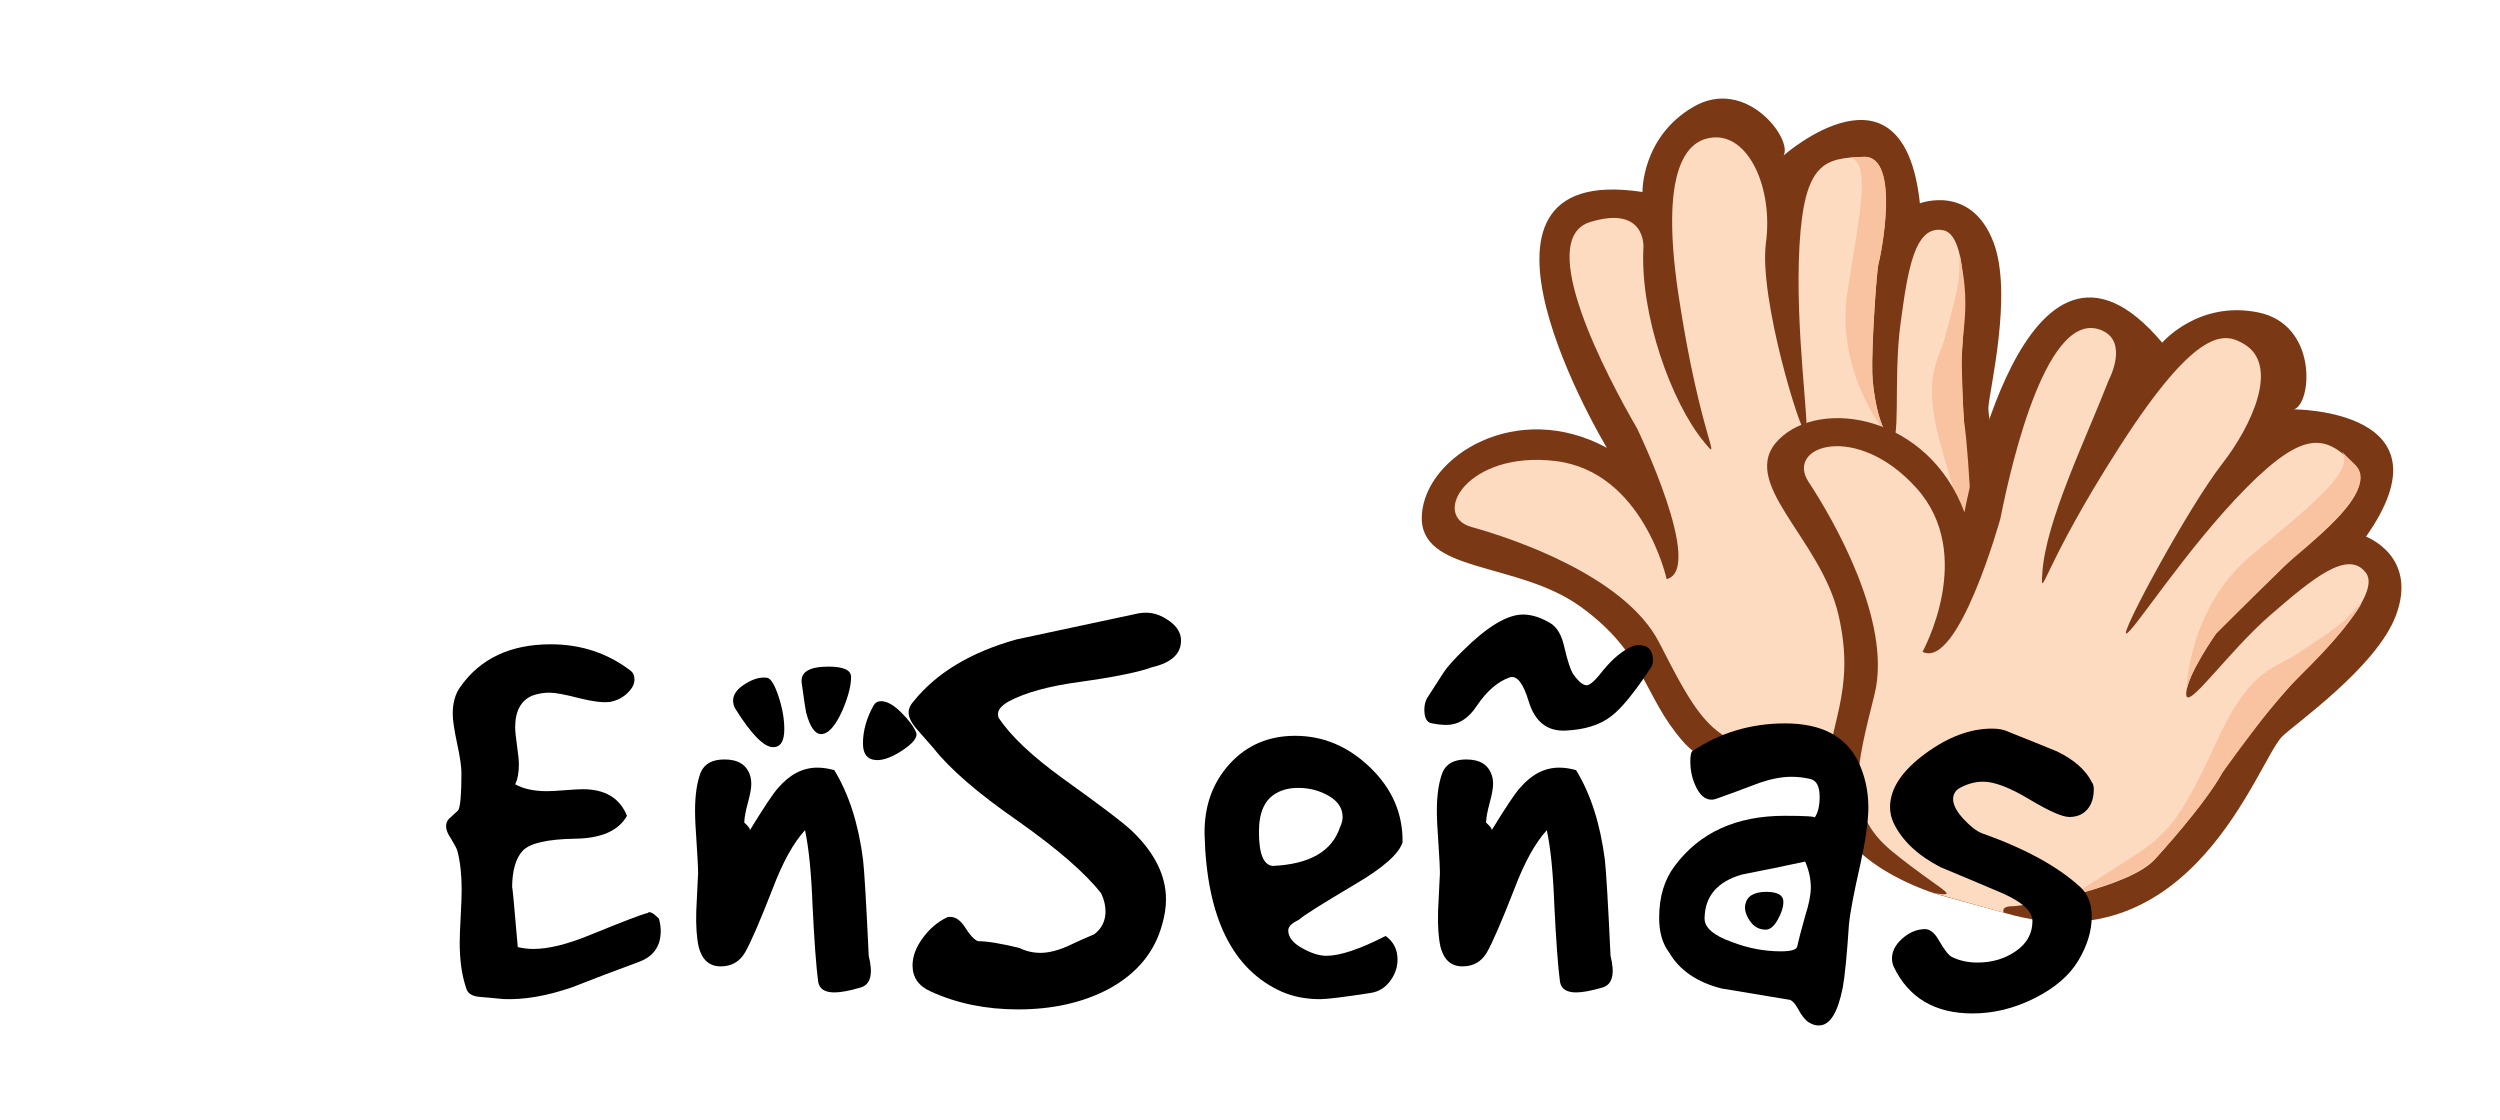 <?xml version="1.0" encoding="utf-8"?>
<!-- Generator: Adobe Illustrator 24.0.0, SVG Export Plug-In . SVG Version: 6.00 Build 0)  -->
<svg version="1.1" id="Capa_1" xmlns="http://www.w3.org/2000/svg" xmlns:xlink="http://www.w3.org/1999/xlink" x="0px" y="0px"
	 viewBox="0 0 229.44 102.82" style="enable-background:new 0 0 229.44 102.82;" xml:space="preserve">
<style type="text/css">
	.st0{fill:#7A3815;}
	.st1{fill:#FDDBC0;}
	.st2{fill:#F9C2A1;}
	.st3{fill:#F9C2A0;}
</style>
<g>
	<g>
		<path class="st0" d="M168.75,68.75c0,0-9.58,4.69-14.31-0.72c-3.63-4.15-3.41-8.02-9.35-12.33c-5.86-4.25-14.91-3.01-14.6-8.43
			c0.31-5.42,8.73-10.65,16.98-6.17c0,0-15.9-26.41,3.27-23.48c0,0-0.1-5.06,4.7-7.83s9.11,2.98,8.25,4.48c0,0,11-9.71,12.51,4.39
			c0,0,4.71-1.81,6.76,3.59c1.79,4.72-0.39,13.58-0.47,15.13c-0.18,3.19,7.69,21.16-8.17,28.66l-5.42,2.64L168.75,68.75z"/>
		<path class="st1" d="M174.12,66.13c0,0-0.61-0.24,0.21-0.96c0.81-0.72,6.79-8.7,6.6-12.21c0,0-0.05-6.83-0.34-9.5
			c0,0-0.65-8.28-0.56-10.54c0.05-1.18,1.02-11.2-1.65-11.78c-2.67-0.58-3.3,3.65-3.97,8.66c-0.67,5.01,0.11,11.67-0.98,10.43
			c-1.09-1.24-1.54-4.41-1.6-5.95c-0.08-2.52,0.4-9.55,0.57-10.07c0.12-0.35,2.11-9.96-1.37-9.82c-3.49,0.14-5.44,0.39-5.88,8.13
			c-0.44,7.74,0.98,16.79,0.57,17.15s-4.32-12.36-3.65-17.37c0.67-5.01-1.56-9.98-4.86-9.68c-1.74,0.16-5.12,1.58-3.15,14.55
			c1.97,12.97,4.12,15.55,2.33,13.39c-2.99-3.61-5.91-11.7-5.56-17.89c0,0,0.22-3.87-4.9-2.29s1.52,14.11,4.33,18.97
			c0,0,6.23,12.89,2.7,13.8c0,0-2.15-9.87-10.21-10.84c-8.07-0.97-11.5,5.01-7.69,6.06c3.81,1.05,14.05,4.5,17.19,10.56
			c3.14,6.06,4.87,9.92,10.66,9.7c0.81-0.03,1.54-0.07,2.19-0.12c3.88-0.28,4.98-0.74,3.1,0.48"/>
		<path class="st2" d="M180.03,32.92c0.07,2.24,0.09,5.09,0.24,5.94c0.48,2.79,0.93,14.36,0.93,14.36s-0.09,1.55-0.54,2.68
			s-2.21,4.9-2.58,4.48s1.94-6.86,2.03-8.41c0.09-1.55,0.54-2.68-1.74-10.23s-0.29-8.57,0.25-11.26c0,0,1.1-3.78,1.17-5.19
			c0.09-1.81-0.06-2.95,0.38-0.1c0.42,2.72,0.08,4.63-0.05,6.17C180.09,31.76,180.02,32.54,180.03,32.92z"/>
		<path class="st3" d="M171.03,14.4c3.49-0.14,1.56,9.21,1.37,9.82c-0.16,0.5-0.65,7.54-0.57,10.07c0.05,1.53,0.51,4.7,1.6,5.95
			c0,0-5.08-5.81-3.87-13.5s2.12-11.75,0.22-12.28L171.03,14.4z"/>
	</g>
	<g>
		<path class="st0" d="M178.06,82.15c0,0-10.42-2.85-10.42-10.1c0-5.56,2.75-8.34,1.1-15.57c-1.63-7.13-9.35-12.24-5.5-16.13
			c3.85-3.89,13.75-2.22,17.05,6.67c0,0,5.5-30.59,18.15-15.57c0,0,3.3-3.89,8.8-2.78c5.5,1.11,4.95,8.34,3.3,8.9
			c0,0,14.85,0,6.6,11.68c0,0,4.79,1.77,2.75,7.23c-1.78,4.76-9.35,10.01-10.45,11.12c-2.27,2.29-8.25,21.13-25.33,16.22l-5.89-1.62
			L178.06,82.15z"/>
		<path class="st1" d="M183.89,83.76c0,0-0.3-0.59,0.8-0.59s11-1.67,13.2-4.45c0,0,4.33-4.69,6.05-7.79
			c1.29-2.33,5.43-7.06,6.71-8.5c0.89-1,8.14-7.63,6.49-9.85s-4.95,0.56-8.8,3.89c-3.85,3.34-7.7,8.9-7.7,7.23s2.75-5.56,2.75-5.56
			s6.77-6.72,7.69-7.53c1.14-1.01,7.42-5.62,4.96-8.04c-2.52-2.48-4.4-3.34-9.9,2.22s-10.45,13.35-11,13.35s5.67-11.54,8.8-15.57
			c2.72-3.5,5.31-9.05,2-11c-1.71-1.01-4.2-1.79-11.35,9.33s-7.32,14.51-7.15,11.68c0.28-4.68,3.96-12.21,6.09-17.69
			c0,0,1.85-3.46-0.59-4.55c-4.96-2.21-8.25,11.68-9.35,17.24c0,0-3.85,13.9-7.15,12.24c0,0,4.95-8.9-0.55-15.02
			c-5.5-6.12-12.1-3.89-9.9-0.56s7.7,12.79,6.05,19.47s-2.9,10.75,1.65,14.46c0.64,0.52,1.22,0.97,1.75,1.37
			c3.15,2.38,4.28,2.77,2.04,2.43"/>
		<path class="st2" d="M210.54,62.59c-1.74,1.57-6.59,8.35-6.59,8.35c-1.57,2.88-6.06,7.78-6.06,7.78s-0.36,0.44-1.79,1.31
			c-1.05,0.64-4.56,1.87-5.56,2.02c-0.54,0.08,6.25-3.89,7.35-5s2.2-1.67,5.5-8.9c3.3-7.23,5.5-6.67,7.7-8.34
			c0,0,3.39-2.1,4.35-3.15c1.2-1.3,1.91-2.02,0.34,0.15c-1.63,2.24-4.14,4.67-4.14,4.67L210.54,62.59z"/>
		<path class="st3" d="M216.04,42.57c2.75,2.22-4.55,7.73-6.53,9.48c-1.14,1.01-6.12,6.09-6.12,6.09s-2.75,3.89-2.75,5.56
			c0,0,0-7.79,6.05-12.79s9.35-7.79,8.25-9.45L216.04,42.57z"/>
	</g>
	<g>
		<path d="M42.35,70.95c0-0.57-0.13-1.48-0.4-2.73c-0.27-1.25-0.4-2.16-0.4-2.73c0-0.98,0.23-1.8,0.69-2.44
			c1.83-2.61,4.6-3.92,8.31-3.92c2.75,0,5.18,0.8,7.28,2.39c0.27,0.19,0.4,0.47,0.4,0.85c0,0.42-0.22,0.83-0.66,1.25
			c-0.44,0.42-0.97,0.68-1.58,0.8c-0.69,0.08-1.62-0.04-2.81-0.34c-1.3-0.34-2.22-0.51-2.75-0.51c-0.57,0-1.11,0.1-1.6,0.28
			c-1.03,0.45-1.55,1.42-1.55,2.9c0,0.34,0.06,0.9,0.17,1.68c0.11,0.78,0.17,1.35,0.17,1.73c0,0.76-0.11,1.36-0.34,1.82
			c0.76,0.42,1.73,0.63,2.91,0.63c0.38,0,0.94-0.03,1.68-0.09c0.74-0.06,1.28-0.09,1.62-0.09c2.05,0,3.4,0.82,4.05,2.44
			c-0.76,1.36-2.33,2.06-4.7,2.1c-2.6,0.04-4.22,0.41-4.87,1.11c-0.65,0.7-0.97,1.85-0.97,3.44c0-0.49,0.17,1.31,0.52,5.4
			c0.46,0.11,0.94,0.17,1.43,0.17c1.41,0,3.17-0.44,5.27-1.31c2.87-1.17,4.6-1.84,5.22-1.99c0.15-0.19,0.5-0.02,1.03,0.51
			c0.11,0.38,0.17,0.76,0.17,1.14c0,1.4-0.67,2.35-2.01,2.84c-2.06,0.76-4.11,1.53-6.13,2.33c-2.33,0.8-4.43,1.16-6.3,1.08
			c-0.73-0.08-1.45-0.14-2.18-0.2c-0.73-0.06-1.15-0.35-1.26-0.88c-0.38-1.14-0.57-2.5-0.57-4.09c0-0.53,0.03-1.33,0.09-2.41
			c0.06-1.08,0.09-1.9,0.09-2.47c0-1.36-0.13-2.56-0.4-3.58c-0.04-0.15-0.23-0.51-0.57-1.08c-0.31-0.45-0.46-0.83-0.46-1.14
			c0-0.26,0.08-0.49,0.25-0.68l0.87-0.8C42.25,74.02,42.35,72.88,42.35,70.95z"/>
		<path d="M64.07,80.26c0-0.61-0.05-1.57-0.14-2.9c-0.1-1.33-0.14-2.31-0.14-2.95c0-1.44,0.17-2.61,0.52-3.52
			c0.34-0.8,1.07-1.19,2.18-1.19c1.26,0,2.04,0.49,2.35,1.48c0.08,0.23,0.11,0.49,0.11,0.8c0,0.38-0.11,0.96-0.32,1.73
			c-0.21,0.78-0.32,1.37-0.32,1.79c0.34,0.3,0.52,0.53,0.52,0.68c1.3-2.12,2.16-3.41,2.58-3.86c1.07-1.25,2.27-1.87,3.61-1.87
			c0.5,0,1.01,0.08,1.55,0.23c1.34,2.2,2.22,4.94,2.64,8.24c0.11,0.95,0.29,3.88,0.52,8.81c0.42,1.67,0.17,2.63-0.74,2.9
			c-1.03,0.3-1.83,0.45-2.41,0.45c-0.88,0-1.38-0.32-1.49-0.97c-0.19-1.44-0.36-3.79-0.52-7.05c-0.11-2.95-0.34-5.25-0.69-6.87
			c-1.07,1.17-2.06,2.97-2.98,5.4c-1.18,3.03-2.03,4.97-2.52,5.82c-0.5,0.85-1.24,1.28-2.24,1.28c-1.03,0-1.7-0.59-2.01-1.76
			c-0.19-0.83-0.27-1.93-0.23-3.3C64.02,81.16,64.07,80.04,64.07,80.26z M70.38,62.2c0.34,0.04,0.7,0.6,1.06,1.68
			c0.36,1.08,0.54,2.09,0.54,3.04c0,1.1-0.34,1.65-1.03,1.65c-0.84,0-2.01-1.19-3.5-3.58c-0.11-0.23-0.17-0.45-0.17-0.68
			c0-0.57,0.36-1.08,1.09-1.53C69.1,62.31,69.77,62.12,70.38,62.2z M78.11,62.14c0,0.8-0.27,1.82-0.8,3.07
			c-0.65,1.44-1.3,2.16-1.95,2.16c-0.57,0-1.03-0.66-1.38-1.99c-0.04-0.15-0.17-1.04-0.4-2.67c-0.15-1.02,0.67-1.53,2.46-1.53
			C77.43,61.18,78.11,61.5,78.11,62.14z M84.07,67.2c0.19,0.45-0.26,1.03-1.35,1.73c-1.09,0.7-1.98,0.96-2.66,0.77
			c-0.57-0.15-0.86-0.64-0.86-1.48c0-1.14,0.32-2.29,0.97-3.47c0.15-0.26,0.38-0.4,0.69-0.4c0.53,0,1.15,0.34,1.83,1.02
			C83.39,66.06,83.85,66.67,84.07,67.2z"/>
		<path d="M85.68,68.67c-0.5-0.57-1-1.15-1.52-1.73c-0.52-0.59-0.77-1.11-0.77-1.56c0-0.34,0.15-0.68,0.46-1.02
			c2.1-2.61,5.25-4.51,9.46-5.68c3.74-0.8,7.47-1.59,11.18-2.39c0.23-0.04,0.46-0.06,0.69-0.06c0.73,0,1.44,0.26,2.15,0.77
			c0.71,0.51,1.06,1.11,1.06,1.79c0,1.21-0.88,2.03-2.64,2.44c-1.22,0.45-3.46,0.91-6.71,1.36c-2.79,0.38-4.93,0.97-6.42,1.76
			c-0.69,0.38-1.03,0.78-1.03,1.19c0,0.11,0.02,0.23,0.06,0.34c1.11,1.67,3.07,3.52,5.9,5.57c3.55,2.54,5.69,4.17,6.42,4.89
			c2.02,1.97,3.04,4.03,3.04,6.19c0,0.72-0.11,1.48-0.34,2.27c-0.69,2.58-2.33,4.56-4.93,5.97c-2.37,1.25-5.14,1.87-8.31,1.87
			c-2.94,0-5.62-0.55-8.02-1.65c-1.11-0.49-1.66-1.29-1.66-2.39c0-0.83,0.32-1.68,0.95-2.53s1.38-1.49,2.26-1.9
			c0.57-0.11,1.09,0.17,1.55,0.85c0.5,0.8,0.92,1.25,1.26,1.36c0.84,0,2.1,0.21,3.78,0.62c0.61,0.3,1.26,0.45,1.95,0.45
			c0.73,0,1.57-0.21,2.52-0.63c0.8-0.38,1.6-0.74,2.41-1.08c0.69-0.53,1.03-1.23,1.03-2.1c0-0.53-0.13-1.08-0.4-1.65
			c-1.45-1.86-4-4.07-7.65-6.65C89.74,72.8,87.17,70.57,85.68,68.67z"/>
		<path d="M110.55,76.57c-0.04-2.58,0.73-4.72,2.29-6.45c1.57-1.72,3.57-2.59,6.02-2.59c2.6,0,4.9,0.98,6.91,2.93
			c2.01,1.95,2.99,4.23,2.95,6.85c-0.34,1.06-1.78,2.33-4.3,3.81c-3.13,1.86-4.87,2.95-5.22,3.3c-0.65,0.3-0.97,0.63-0.97,0.97
			c0,0.61,0.42,1.15,1.26,1.62c0.84,0.47,1.58,0.71,2.24,0.71c1.26,0,3.07-0.61,5.44-1.82c0.73,0.53,1.09,1.25,1.09,2.16
			c0,0.72-0.23,1.38-0.69,1.99c-0.46,0.61-1.05,0.97-1.78,1.08c-2.45,0.38-3.99,0.57-4.64,0.57c-1.3,0-2.46-0.23-3.5-0.68
			C113.11,89,110.74,84.19,110.55,76.57z M116.8,79.47c3.4-0.15,5.46-1.34,6.19-3.58c0.15-0.3,0.23-0.61,0.23-0.91
			c0-0.8-0.42-1.44-1.26-1.93c-0.84-0.49-1.78-0.74-2.81-0.74c-0.76,0-1.41,0.15-1.95,0.45c-1.11,0.57-1.66,1.76-1.66,3.58
			C115.54,78.35,115.96,79.39,116.8,79.47z"/>
		<path d="M134.28,59.7c2.22-2.2,4.05-3.3,5.5-3.3c0.8,0,1.64,0.27,2.52,0.8c0.61,0.38,1.03,1.1,1.26,2.16
			c0.31,1.33,0.59,2.18,0.86,2.56c0.46,0.64,0.86,0.97,1.2,0.97c0.31,0,0.82-0.47,1.55-1.42c0.88-1.06,1.76-1.78,2.64-2.16
			c0.19-0.08,0.38-0.11,0.57-0.11c0.88,0,1.32,0.47,1.32,1.42c0,0.23-0.06,0.44-0.17,0.63c-1.53,2.31-2.75,3.81-3.67,4.49
			c-1.03,0.8-2.43,1.23-4.18,1.31c-1.68,0.08-2.81-0.81-3.38-2.67c-0.5-1.67-1.07-2.4-1.72-2.22c-1.11,0.38-2.12,1.25-3.04,2.61
			c-0.76,1.17-1.7,1.76-2.81,1.76c-0.42,0-0.9-0.06-1.43-0.17c-0.34-0.11-0.54-0.45-0.57-1.02c-0.04-0.57,0.08-1.04,0.34-1.42
			c0.46-0.72,0.94-1.46,1.43-2.22C132.84,61.19,133.43,60.53,134.28,59.7z M132.15,80.26c0-0.61-0.05-1.57-0.14-2.9
			c-0.1-1.33-0.14-2.31-0.14-2.95c0-1.44,0.17-2.61,0.52-3.52c0.34-0.8,1.07-1.19,2.18-1.19c1.26,0,2.04,0.49,2.35,1.48
			c0.08,0.23,0.11,0.49,0.11,0.8c0,0.38-0.11,0.96-0.32,1.73c-0.21,0.78-0.32,1.37-0.32,1.79c0.34,0.3,0.52,0.53,0.52,0.68
			c1.3-2.12,2.16-3.41,2.58-3.86c1.07-1.25,2.27-1.87,3.61-1.87c0.5,0,1.01,0.08,1.55,0.23c1.34,2.2,2.22,4.94,2.64,8.24
			c0.11,0.95,0.29,3.88,0.52,8.81c0.42,1.67,0.17,2.63-0.74,2.9c-1.03,0.3-1.83,0.45-2.41,0.45c-0.88,0-1.38-0.32-1.49-0.97
			c-0.19-1.44-0.36-3.79-0.52-7.05c-0.11-2.95-0.34-5.25-0.69-6.87c-1.07,1.17-2.06,2.97-2.98,5.4c-1.18,3.03-2.03,4.97-2.52,5.82
			c-0.5,0.85-1.24,1.28-2.24,1.28c-1.03,0-1.7-0.59-2.01-1.76c-0.19-0.83-0.27-1.93-0.23-3.3C132.1,81.16,132.15,80.04,132.15,80.26
			z"/>
		<path d="M165.99,93.82c-0.33-0.21-0.66-0.63-1-1.28c-0.31-0.53-0.59-0.8-0.86-0.8c-2.03-0.34-4.07-0.68-6.13-1.02
			c-2.25-0.57-3.86-1.67-4.81-3.3c-0.61-0.8-0.92-1.86-0.92-3.18c0-1.93,0.48-3.52,1.43-4.77c2.29-3.07,5.65-4.6,10.09-4.6
			c1.91,0,2.83,0.06,2.75,0.17c0.31-0.45,0.46-1.08,0.46-1.9c0-0.97-0.29-1.52-0.86-1.65c-0.57-0.13-1.15-0.2-1.72-0.2
			c-0.99,0-2.09,0.23-3.3,0.69c-1.2,0.46-2.38,0.89-3.52,1.3c-0.19,0.07-0.36,0.11-0.52,0.11c-0.61,0-1.11-0.44-1.49-1.31
			c-0.31-0.68-0.46-1.42-0.46-2.22c0-0.49,0.06-0.8,0.17-0.91c2.52-1.7,5.37-2.56,8.54-2.56c3.32,0,5.56,1.17,6.71,3.52
			c0.61,1.29,0.92,2.69,0.92,4.2c0,1.25-0.25,3.01-0.75,5.28c-0.57,2.5-0.92,4.32-1.03,5.45c-0.19,2.84-0.38,4.77-0.57,5.8
			c-0.46,2.31-1.18,3.47-2.18,3.47C166.63,94.13,166.32,94.02,165.99,93.82z M164.93,86.91c0.11-0.53,0.36-1.48,0.74-2.84
			c0.34-1.06,0.52-1.93,0.52-2.61c0-0.8-0.17-1.59-0.52-2.39c-1.95,0.42-3.88,0.82-5.79,1.19c-2.25,0.64-3.4,1.97-3.44,3.98
			c-0.04,0.87,0.8,1.61,2.52,2.22c1.49,0.57,2.98,0.85,4.47,0.85C164.32,87.31,164.82,87.18,164.93,86.91z M163.67,82.76
			c0,0.49-0.17,1.04-0.52,1.65c-0.34,0.61-0.71,0.91-1.09,0.91c-0.61,0-1.1-0.26-1.46-0.8c-0.36-0.53-0.51-1.02-0.43-1.48
			c0.15-0.8,0.8-1.19,1.95-1.19C163.16,81.86,163.67,82.16,163.67,82.76z"/>
		<path d="M184.42,67.2c1.45,0.57,2.9,1.16,4.36,1.76c1.57,0.76,2.64,1.7,3.21,2.84c0.11,0.15,0.17,0.36,0.17,0.63
			c0,1.06-0.36,1.82-1.09,2.27c-0.34,0.19-0.73,0.28-1.15,0.28c-0.65,0-1.87-0.54-3.67-1.62c-1.8-1.08-3.21-1.62-4.24-1.62
			c-0.76,0-1.51,0.21-2.24,0.63c-0.34,0.23-0.52,0.55-0.52,0.97c0,0.53,0.32,1.14,0.95,1.82c0.63,0.68,1.19,1.12,1.69,1.31
			c3.97,1.41,6.99,3.06,9.05,4.96c0.69,0.65,1.03,1.54,1.03,2.68c0,1.33-0.41,2.68-1.23,4.05c-0.82,1.37-2.16,2.52-4.01,3.45
			c-1.85,0.93-3.75,1.4-5.7,1.4c-3.44,0-5.85-1.42-7.22-4.26c-0.11-0.23-0.17-0.49-0.17-0.8c0-0.64,0.31-1.24,0.92-1.79
			c0.61-0.55,1.26-0.84,1.95-0.88c0.53-0.08,1.01,0.27,1.43,1.02c0.5,0.87,0.9,1.38,1.2,1.53c0.69,0.34,1.47,0.51,2.35,0.51
			c1.34,0,2.51-0.35,3.52-1.05c1.01-0.7,1.52-1.62,1.52-2.76c0-0.87-0.88-1.7-2.64-2.5c-1.95-0.83-3.88-1.65-5.79-2.44
			c-2.06-1.06-3.5-2.4-4.3-4.03c-0.23-0.49-0.34-0.98-0.34-1.48c0-1.7,1.09-3.35,3.27-4.94c2.06-1.51,4.09-2.27,6.07-2.27
			C183.42,66.86,183.96,66.97,184.42,67.2z"/>
	</g>
</g>
</svg>
